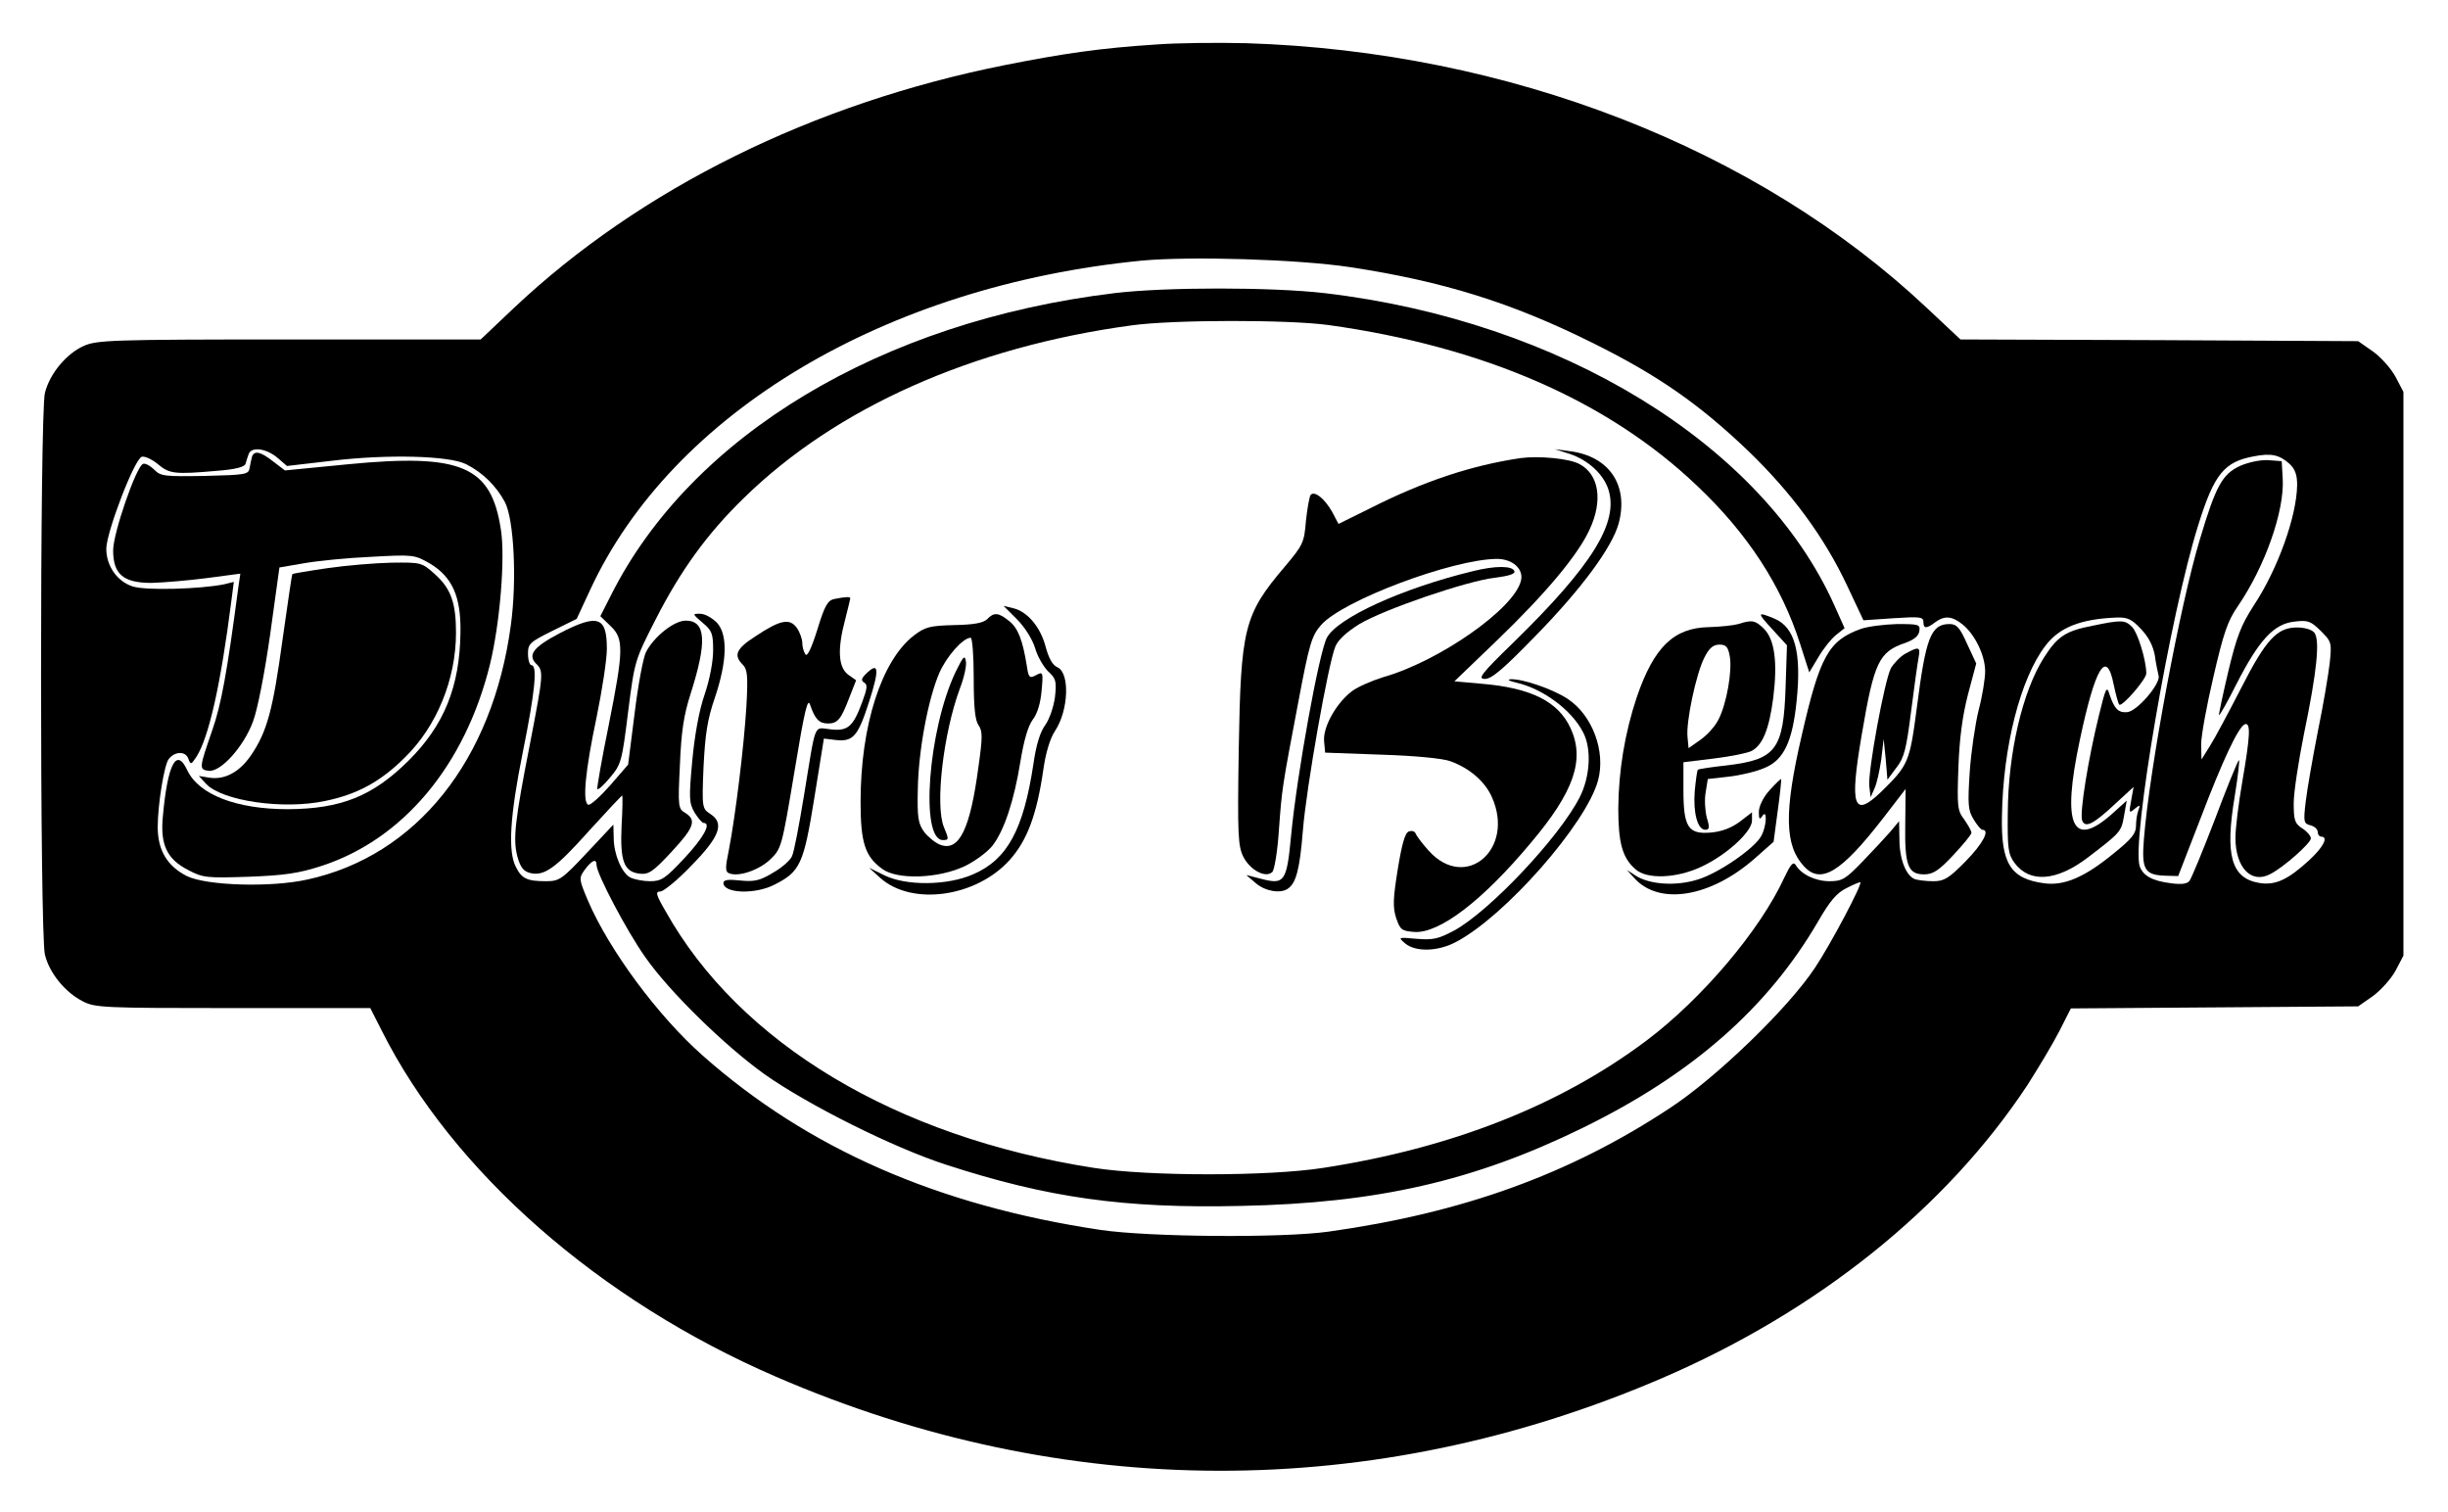 <?xml version="1.0" standalone="no"?>
<!DOCTYPE svg PUBLIC "-//W3C//DTD SVG 20010904//EN"
 "http://www.w3.org/TR/2001/REC-SVG-20010904/DTD/svg10.dtd">
<svg version="1.0" xmlns="http://www.w3.org/2000/svg"
 width="714pt" height="441pt" viewBox="0 0 714 441"
 preserveAspectRatio="xMidYMid meet">
<g transform="translate(0,441) scale(0.1,-0.1)"
fill="#000000" stroke="none">
<path d="M3369 4280 c-157 -10 -268 -26 -439 -60 -560 -112 -1062 -360 -1432
-709 l-96 -91 -559 0 c-521 0 -561 -2 -599 -19 -51 -23 -99 -81 -113 -137 -15
-60 -15 -1578 0 -1638 13 -54 59 -110 110 -136 36 -19 60 -20 438 -20 l401 0
34 -67 c207 -411 635 -786 1149 -1008 840 -364 1742 -366 2583 -5 454 195 830
496 1067 855 32 50 74 120 93 157 l34 67 419 3 419 3 43 30 c23 17 53 50 66
74 l23 44 0 822 0 822 -23 44 c-13 24 -43 58 -66 74 l-43 30 -580 3 -580 2
-97 91 c-496 467 -1221 749 -1986 773 -82 2 -202 1 -266 -4z m568 -649 c270
-41 471 -103 708 -221 192 -95 313 -180 456 -317 126 -122 220 -250 286 -390
l48 -102 88 6 c77 5 87 4 87 -11 0 -20 9 -20 34 -1 27 20 49 19 80 -6 36 -29
66 -90 66 -137 0 -21 -8 -72 -19 -113 -10 -41 -22 -122 -26 -181 -6 -93 -5
-111 11 -137 10 -17 22 -31 26 -31 23 0 1 -41 -49 -92 -49 -50 -63 -58 -94
-58 -21 0 -45 3 -54 6 -26 10 -45 59 -45 116 l-1 53 -25 -30 c-14 -16 -51 -56
-81 -87 -50 -52 -60 -58 -97 -58 -41 0 -83 20 -99 48 -7 10 -15 0 -33 -38 -71
-154 -240 -353 -402 -475 -252 -189 -567 -313 -942 -371 -160 -25 -510 -25
-670 0 -577 90 -1033 363 -1249 749 -28 48 -30 57 -15 57 9 0 50 33 89 74 84
85 99 125 57 152 -24 16 -25 17 -20 138 5 96 11 137 33 201 36 107 38 184 6
219 -14 14 -35 26 -49 26 -23 0 -23 0 7 -26 28 -23 31 -32 31 -81 0 -32 -10
-85 -25 -129 -16 -46 -29 -118 -36 -194 -10 -109 -9 -122 7 -150 10 -16 22
-30 26 -30 24 0 0 -43 -55 -102 -57 -61 -68 -68 -101 -68 -20 0 -46 5 -58 11
-25 14 -48 68 -48 116 l-1 38 -77 -82 c-73 -78 -81 -83 -119 -83 -55 0 -71 7
-88 41 -24 45 -18 148 20 336 36 178 43 253 25 253 -5 0 -10 15 -10 33 0 30 5
34 71 67 l71 35 39 84 c239 517 861 888 1610 961 142 13 453 4 606 -19z
m-3129 -555 l29 -25 129 15 c165 20 345 15 394 -10 49 -25 88 -64 113 -111 26
-51 35 -227 17 -358 -53 -395 -276 -673 -593 -742 -107 -24 -295 -18 -352 10
-57 29 -85 75 -85 143 0 65 19 182 32 198 17 23 49 24 57 2 7 -19 8 -19 24 5
36 56 71 211 102 456 l7 54 -28 -7 c-68 -14 -231 -19 -268 -6 -45 15 -76 60
-76 110 1 50 83 264 104 268 9 2 30 -8 47 -22 33 -28 49 -30 173 -19 52 4 79
11 82 20 2 7 6 20 9 28 7 23 50 18 83 -9z m5870 -19 c16 -15 22 -32 22 -61 -1
-91 -56 -245 -126 -351 -38 -59 -50 -90 -75 -194 -16 -68 -28 -125 -27 -127 2
-1 25 39 51 91 66 129 109 175 168 182 41 5 48 2 78 -27 32 -32 32 -35 26 -94
-4 -34 -19 -124 -35 -201 -15 -77 -31 -168 -35 -203 -7 -59 -6 -64 14 -69 12
-3 21 -12 21 -19 0 -8 5 -14 10 -14 22 0 7 -30 -34 -68 -63 -58 -100 -75 -147
-67 -81 14 -100 80 -71 253 10 62 15 109 12 105 -4 -4 -36 -82 -70 -173 -35
-91 -68 -171 -74 -179 -7 -9 -23 -11 -54 -7 -55 7 -81 22 -91 49 -25 70 89
738 171 997 46 147 75 183 161 199 51 10 75 5 105 -22z m-433 -482 c22 -23 35
-49 40 -77 3 -24 9 -50 11 -59 6 -23 -63 -104 -92 -106 -26 -2 -37 10 -51 51
-8 27 -11 22 -31 -60 -32 -130 -57 -287 -49 -307 9 -23 33 -11 100 52 l50 46
-7 -39 c-7 -37 -6 -39 10 -25 16 13 17 12 11 -4 -4 -10 -7 -31 -7 -46 0 -22
-13 -38 -64 -79 -86 -71 -146 -96 -204 -88 -98 13 -126 58 -123 196 3 202 54
402 127 497 41 54 104 78 208 82 32 1 44 -5 71 -34z m-4505 -688 c0 -25 88
-192 141 -267 70 -101 233 -260 349 -343 126 -89 375 -214 530 -264 295 -96
519 -128 860 -120 397 8 680 73 995 227 319 156 540 349 688 603 34 59 54 83
83 97 21 11 39 18 40 17 6 -6 -86 -180 -132 -249 -77 -117 -288 -321 -424
-410 -291 -192 -602 -305 -995 -360 -135 -19 -523 -16 -665 5 -475 71 -854
237 -1161 509 -131 116 -272 307 -334 451 -27 64 -27 66 -9 91 21 28 34 33 34
13z"/>
<path d="M3250 3555 c-679 -82 -1234 -415 -1468 -881 l-31 -61 30 -29 c39 -37
38 -70 -6 -291 -20 -97 -34 -180 -33 -184 2 -4 18 10 37 33 33 39 35 47 53
192 19 150 20 151 80 269 73 143 150 250 258 355 269 263 666 440 1130 503
122 17 459 17 575 1 452 -63 815 -221 1075 -469 147 -139 246 -291 300 -460
l27 -84 27 45 c14 24 37 53 51 64 l25 20 -30 67 c-211 470 -798 829 -1486 910
-155 18 -465 18 -614 0z"/>
<path d="M4579 3086 c53 -18 97 -58 112 -103 31 -96 -46 -221 -275 -445 -97
-94 -107 -108 -85 -108 20 0 54 29 150 128 132 135 221 256 240 325 30 111
-27 196 -141 211 l-45 6 44 -14z"/>
<path d="M4435 3074 c-142 -21 -282 -67 -440 -147 l-91 -45 -19 36 c-22 38
-50 61 -62 49 -4 -5 -10 -39 -14 -76 -5 -64 -9 -71 -62 -134 -119 -140 -128
-179 -134 -532 -4 -255 -2 -283 14 -315 20 -38 65 -62 84 -43 6 6 15 60 19
120 9 124 9 124 57 377 32 170 39 192 66 223 63 72 383 192 513 193 46 0 79
-30 70 -64 -20 -82 -239 -235 -402 -281 -32 -10 -74 -28 -91 -41 -46 -35 -85
-105 -81 -146 l3 -33 165 -6 c97 -3 179 -11 200 -19 56 -20 101 -59 121 -104
69 -152 -76 -277 -184 -157 -19 21 -36 44 -38 50 -3 7 -11 9 -20 6 -11 -4 -20
-36 -32 -109 -14 -87 -15 -111 -5 -143 12 -35 16 -38 53 -41 73 -5 199 91 340
260 126 149 158 242 116 334 -36 78 -115 118 -261 130 l-78 7 126 121 c141
136 234 247 268 321 40 85 28 162 -30 192 -30 16 -118 24 -171 17z"/>
<path d="M4295 2744 c-206 -50 -394 -136 -425 -194 -23 -44 -87 -397 -104
-574 -13 -138 -19 -147 -88 -129 l-43 11 28 -24 c27 -23 71 -31 93 -16 24 16
35 56 44 169 10 126 74 488 95 538 8 19 33 42 70 65 72 43 314 126 395 135 39
5 60 11 57 19 -5 16 -54 17 -122 0z"/>
<path d="M2433 2663 c-19 -4 -28 -20 -49 -89 -18 -57 -30 -81 -35 -72 -5 7 -9
22 -9 33 0 11 -7 31 -16 44 -21 29 -49 23 -121 -25 -56 -36 -64 -55 -37 -82
14 -14 16 -32 11 -122 -7 -116 -32 -320 -51 -418 -11 -53 -11 -65 1 -69 27
-11 86 9 119 40 33 32 34 34 71 256 30 182 39 218 46 195 14 -41 26 -54 52
-54 28 0 38 12 62 75 l20 51 -24 17 c-28 22 -31 74 -8 160 8 32 15 60 15 62 0
5 -12 5 -47 -2z"/>
<path d="M2966 2604 c23 -23 45 -58 53 -84 7 -25 25 -55 38 -68 23 -21 25 -29
20 -75 -4 -29 -16 -64 -28 -81 -15 -20 -27 -58 -35 -115 -29 -191 -76 -278
-176 -321 -75 -33 -195 -34 -258 -3 l-45 22 32 -29 c92 -83 280 -57 378 52 51
57 79 132 98 263 7 50 20 92 34 113 40 60 44 170 7 186 -14 6 -25 26 -34 59
-15 58 -53 103 -94 113 l-29 7 39 -39z"/>
<path d="M2879 2604 c-12 -11 -39 -16 -96 -17 -70 -2 -84 -5 -117 -30 -95 -73
-156 -263 -156 -486 0 -118 13 -159 63 -195 44 -33 166 -28 241 8 31 15 67 42
81 60 34 44 63 132 81 244 10 61 22 104 36 123 14 18 23 49 26 85 5 54 4 56
-16 45 -19 -10 -22 -8 -27 26 -12 76 -26 112 -52 132 -31 25 -44 26 -64 5z
m-39 -172 c0 -84 4 -123 14 -137 12 -17 12 -35 0 -120 -24 -182 -56 -249 -111
-229 -14 5 -35 22 -47 37 -18 25 -21 41 -19 127 2 112 30 262 63 338 21 48 69
102 91 102 5 0 9 -52 9 -118z"/>
<path d="M2787 2450 c-80 -168 -104 -490 -37 -490 18 0 18 2 3 38 -26 63 -2
273 47 405 12 31 20 67 17 79 -3 19 -8 13 -30 -32z"/>
<path d="M5170 2574 l42 -46 -4 -122 c-6 -182 -28 -211 -170 -228 -46 -5 -85
-11 -86 -13 -2 -2 -6 -30 -9 -62 -5 -63 8 -113 31 -113 12 0 13 7 4 36 -5 20
-7 53 -3 74 l6 38 62 7 c34 4 81 15 105 26 55 23 80 77 92 193 15 144 -5 217
-65 242 -51 21 -51 18 -5 -32z"/>
<path d="M1632 2563 c-76 -40 -94 -63 -68 -89 22 -21 21 -30 -18 -232 -45
-229 -50 -279 -37 -330 9 -32 18 -43 37 -48 41 -10 74 13 173 124 51 56 94
102 96 102 1 0 1 -39 -2 -87 -5 -105 7 -136 53 -141 26 -3 39 6 92 63 67 72
74 93 41 114 -21 12 -22 18 -16 139 4 98 11 145 31 208 49 153 45 214 -14 214
-34 0 -93 -47 -116 -92 -8 -16 -23 -96 -33 -178 l-19 -150 -52 -60 c-29 -33
-58 -59 -64 -57 -18 6 -9 99 24 255 16 78 30 168 30 200 0 94 -26 103 -138 45z"/>
<path d="M5070 2590 c-14 -4 -52 -8 -86 -9 -102 -2 -160 -58 -210 -204 -35
-105 -53 -214 -54 -325 0 -100 12 -144 50 -177 33 -30 119 -27 192 7 73 34
148 102 148 135 l0 24 -35 -27 c-24 -18 -52 -29 -84 -32 -67 -6 -81 15 -81
124 l0 81 90 11 c49 6 98 16 109 22 32 17 51 63 63 155 13 104 4 170 -27 201
-25 25 -35 27 -75 14z m-25 -93 c8 -43 -9 -140 -33 -186 -10 -20 -34 -46 -53
-59 l-34 -24 -3 32 c-5 44 25 185 49 232 14 28 26 38 44 38 19 0 25 -6 30 -33z"/>
<path d="M5428 2576 c-95 -34 -120 -80 -173 -311 -52 -224 -50 -321 7 -382 49
-53 108 -17 229 139 l67 87 -1 -102 c-2 -121 8 -147 55 -147 26 0 43 11 85 56
29 31 53 60 53 65 0 6 -10 23 -21 39 -20 26 -21 38 -17 152 3 85 12 151 28
213 l24 90 -27 58 c-21 47 -30 57 -51 57 -54 0 -69 -39 -95 -242 -21 -160 -24
-169 -104 -247 -81 -78 -93 -45 -57 166 36 212 50 242 127 268 25 9 39 20 41
34 3 20 -1 21 -65 21 -37 -1 -85 -7 -105 -14z"/>
<path d="M5558 2504 c-15 -8 -34 -28 -43 -43 -19 -38 -67 -300 -63 -343 l4
-33 11 25 c7 14 15 52 20 85 l7 60 6 -59 5 -60 26 35 c23 29 29 54 43 164 9
72 19 142 22 158 6 31 0 32 -38 11z"/>
<path d="M2525 2444 c-13 -13 -14 -19 -4 -25 10 -6 8 -18 -6 -56 -27 -73 -42
-86 -93 -80 -50 5 -41 26 -77 -193 -14 -85 -29 -165 -35 -177 -5 -12 -30 -34
-55 -48 -38 -23 -54 -27 -95 -23 -36 4 -50 2 -50 -7 0 -31 93 -34 149 -5 75
38 85 60 116 252 l28 174 33 -4 c52 -6 66 9 99 112 31 96 28 118 -10 80z"/>
<path d="M4423 2419 c78 -18 161 -80 194 -144 26 -48 21 -131 -10 -191 -60
-117 -263 -332 -366 -388 -45 -24 -61 -28 -109 -24 -55 5 -55 5 -33 -14 31
-25 96 -23 148 5 143 75 380 345 414 471 23 85 -17 191 -89 238 -42 28 -132
59 -166 57 -12 -1 -4 -5 17 -10z"/>
<path d="M5161 2105 c-19 -21 -31 -47 -31 -63 0 -21 2 -24 10 -12 15 23 13
-30 -3 -58 -19 -36 -125 -109 -185 -127 -63 -20 -140 -15 -181 11 l-26 17 20
-22 c73 -84 226 -58 356 58 l52 46 12 90 c7 50 11 91 10 93 -1 1 -16 -13 -34
-33z"/>
<path d="M735 3078 c-2 -7 -5 -22 -7 -33 -3 -19 -12 -20 -130 -23 -118 -2
-129 -1 -148 18 -12 12 -27 20 -33 17 -20 -8 -87 -202 -87 -252 0 -70 30 -95
112 -95 35 1 107 7 161 14 l98 13 -6 -41 c-33 -250 -50 -342 -76 -416 -38
-110 -39 -114 -11 -118 35 -5 103 70 130 144 13 34 34 141 50 254 l27 195 70
12 c39 7 127 16 197 19 124 7 127 6 171 -19 66 -39 92 -97 90 -202 -2 -158
-48 -271 -152 -374 -104 -103 -196 -140 -351 -141 -150 0 -260 42 -294 114
-31 67 -57 19 -71 -135 -8 -83 12 -125 75 -157 42 -22 54 -23 175 -19 105 4
146 10 211 31 239 77 420 293 493 588 29 118 45 311 32 393 -28 186 -115 223
-446 191 l-184 -18 -34 26 c-37 29 -55 33 -62 14z"/>
<path d="M955 2753 c-55 -8 -101 -16 -102 -17 -2 -1 -14 -88 -29 -192 -28
-205 -45 -268 -92 -337 -34 -49 -76 -72 -122 -65 l-30 5 21 -23 c47 -50 225
-76 347 -50 94 19 163 57 233 127 93 91 149 228 149 364 0 87 -15 128 -60 169
-40 36 -41 36 -128 35 -48 -1 -132 -8 -187 -16z"/>
<path d="M6533 3051 c-51 -24 -70 -57 -117 -215 -57 -188 -147 -670 -163 -874
-7 -89 2 -104 64 -106 l36 -1 64 165 c67 176 112 271 131 278 17 5 15 -35 -8
-168 -11 -63 -20 -137 -20 -163 0 -87 46 -136 102 -106 39 20 118 90 118 104
0 7 -11 20 -25 29 -22 14 -25 24 -25 74 0 31 14 122 30 202 38 183 47 274 30
295 -7 9 -29 15 -50 15 -59 0 -91 -35 -164 -178 -36 -70 -76 -145 -90 -167
l-25 -40 -1 44 c0 25 16 113 36 198 29 125 41 162 71 205 80 117 136 278 131
371 l-3 52 -40 3 c-23 1 -57 -6 -82 -17z"/>
<path d="M6103 2585 c-78 -15 -102 -31 -141 -92 -63 -99 -105 -278 -106 -455
-1 -103 1 -119 20 -145 44 -59 122 -53 212 15 97 74 99 76 107 122 l8 45 -41
-37 c-118 -106 -149 -36 -96 213 45 213 78 269 99 162 6 -28 13 -54 16 -58 8
-8 79 74 79 91 0 38 -25 119 -41 135 -21 21 -29 22 -116 4z"/>
</g>
</svg>
